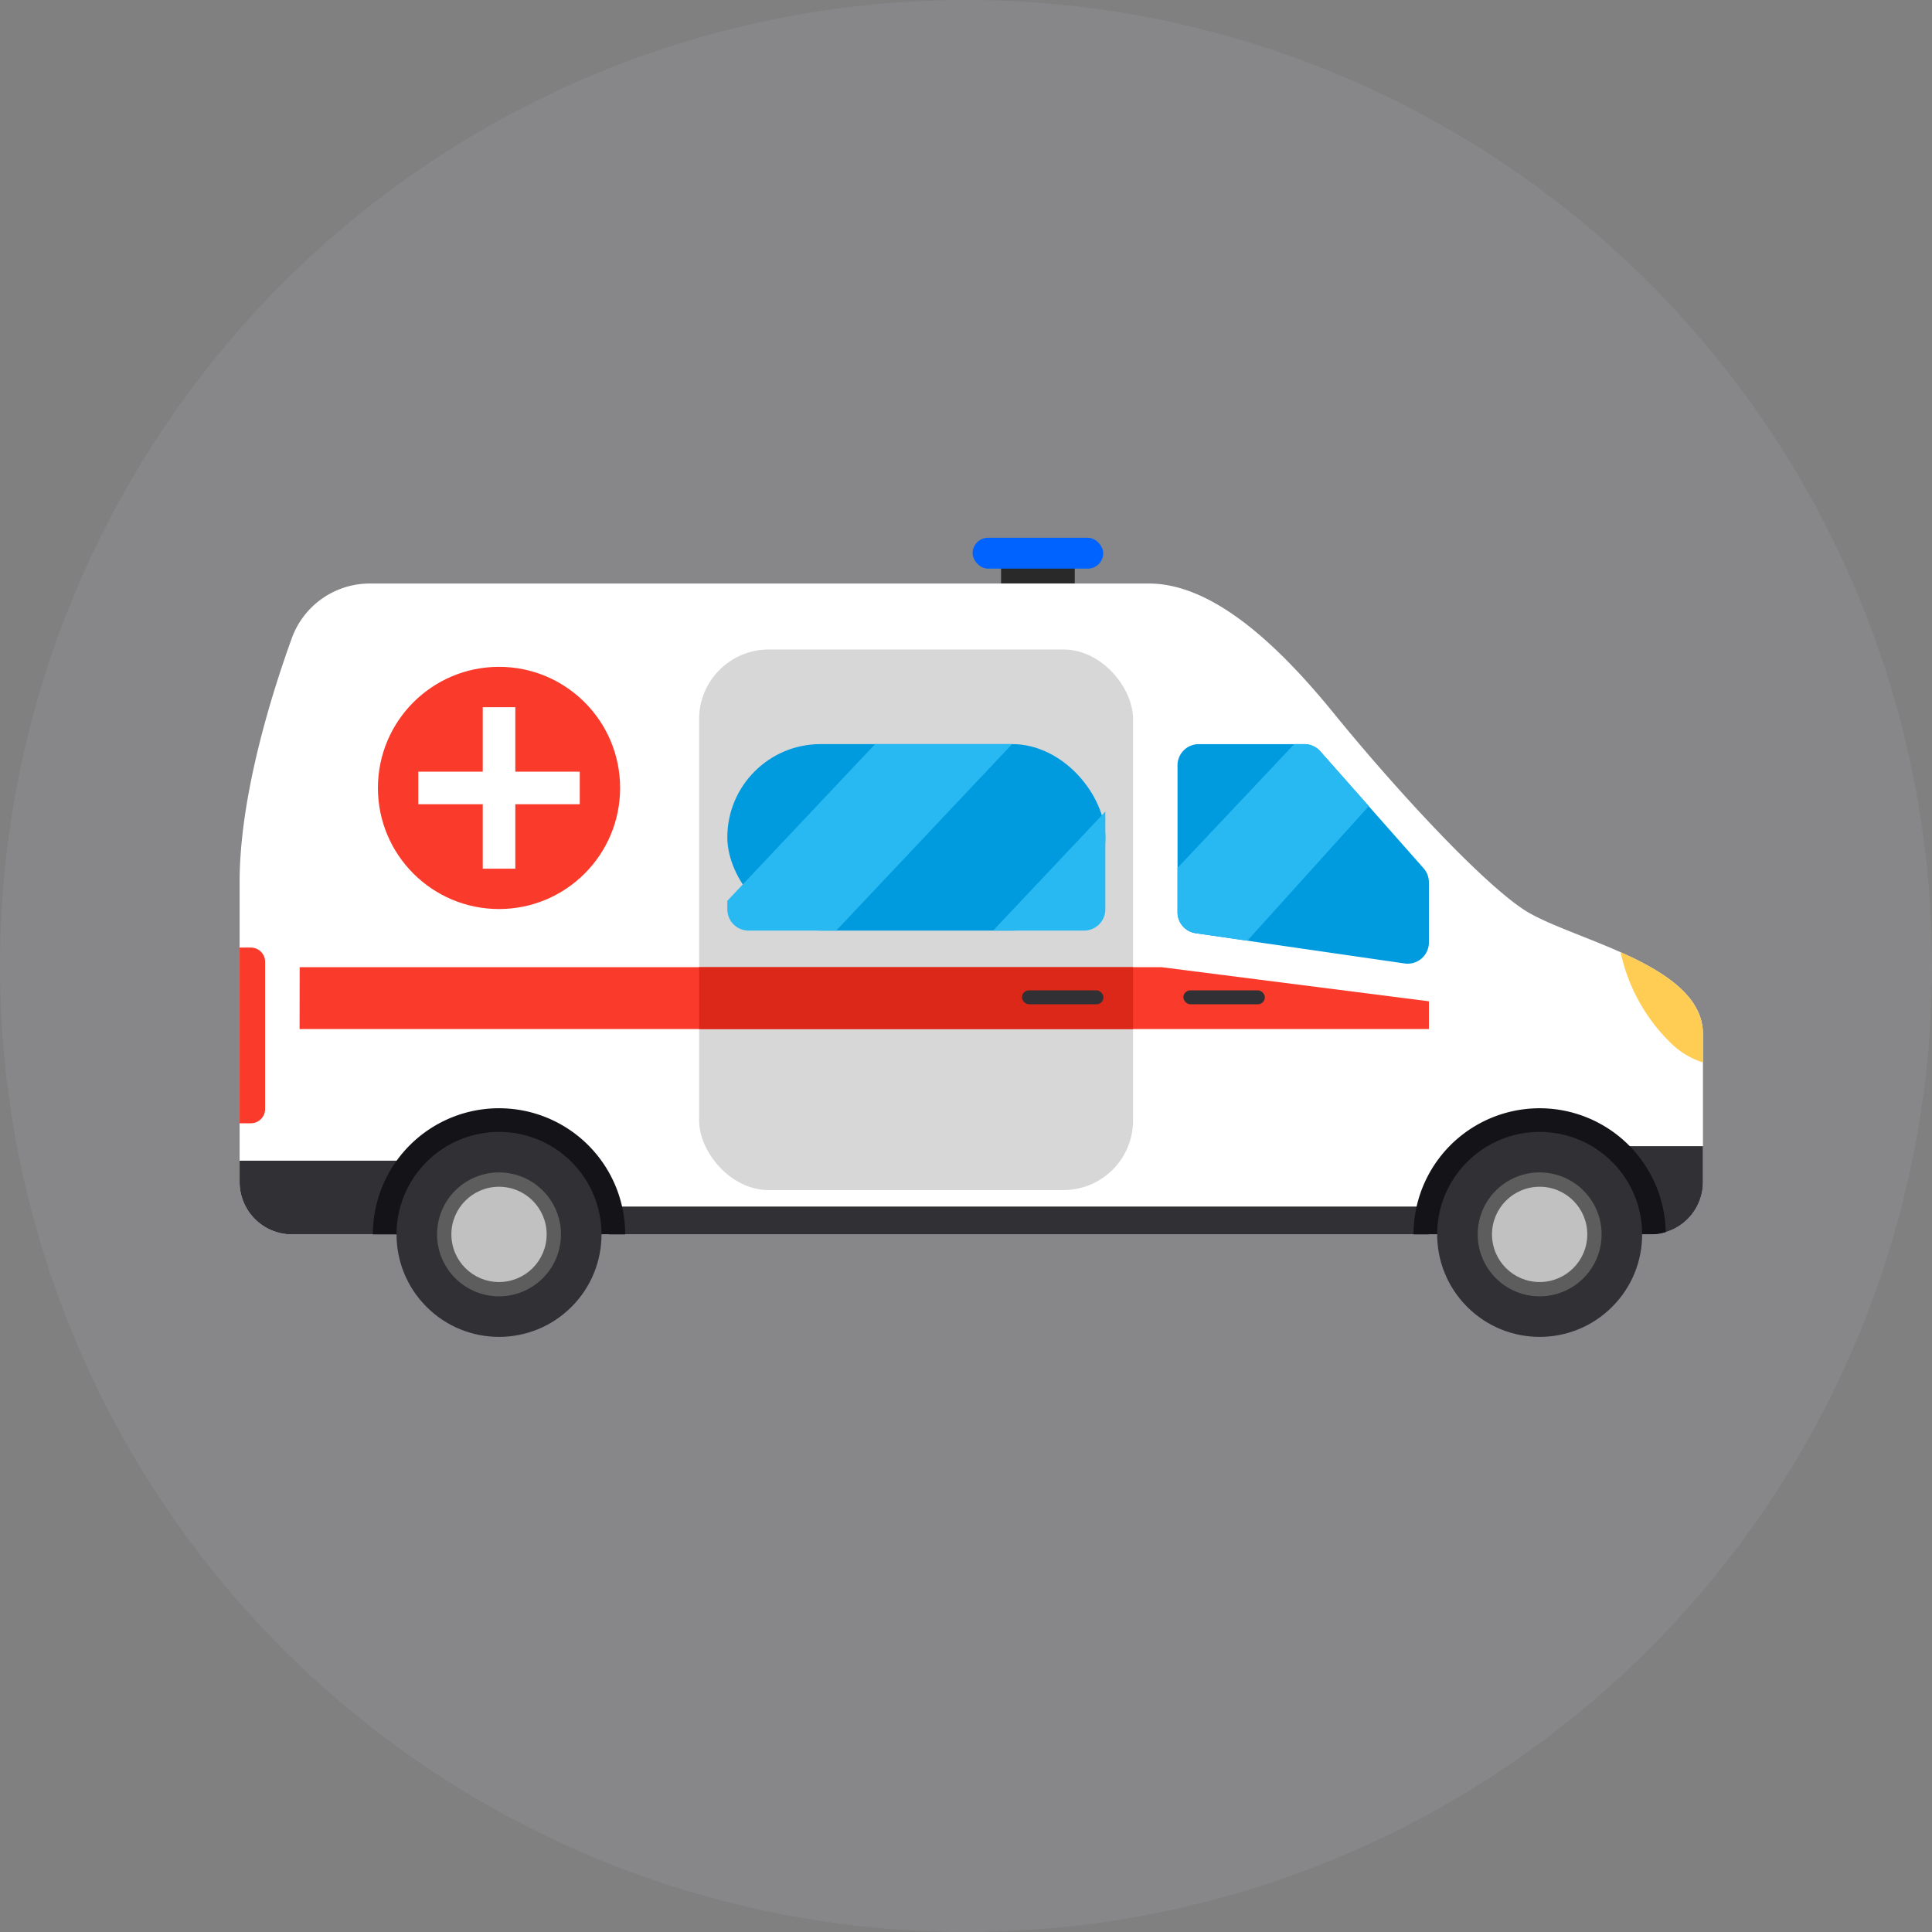 <svg xmlns="http://www.w3.org/2000/svg" width="97" height="97" viewBox="0 0 97 97"><rect x="0" y="0" width="97" height="97" fill="#808080" stroke="none"/><defs><style>.a{fill:#b2b4c7;opacity:0.154;}.b{fill:#fff;}.c{fill:#313034;}.d{fill:#141318;}.e{fill:#292929;}.f{fill:#d7d7d7;}.g{fill:#009bde;}.h{fill:#fa3a2b;}.i{fill:#ffcc54;}.j{fill:#db2818;}.k{fill:#5d5d5d;}.l{fill:#c1c1c1;}.m{fill:#0063ff;}.n{fill:#28b8f2;}</style></defs><g transform="translate(-50 -713)"><circle class="a" cx="48.5" cy="48.5" r="48.5" transform="translate(50 713)"/><g transform="translate(32.091 593.303)"><path class="b" d="M100.781,194.175H32.569a2.629,2.629,0,0,1-2.629-2.629V176.5c0-4.233,1.525-9.221,2.616-12.246a4.166,4.166,0,0,1,3.918-2.757H75.59c3.11,0,6.333,2.884,9.273,6.5s7.238,8.312,9.5,9.839,9.047,2.735,9.047,6.276v7.436A2.629,2.629,0,0,1,100.781,194.175Z" transform="translate(-0.001 -12.503)"/><path class="c" d="M477.518,343.862l1.792,4.415a2.629,2.629,0,0,0,2.343-2.613v-1.8Z" transform="translate(-378.243 -166.621)"/><rect class="c" width="41.164" height="1.397" transform="translate(48.486 180.275)"/><path class="c" d="M32.568,352.285h7.514v-3.7H29.939v1.07A2.629,2.629,0,0,0,32.568,352.285Z" transform="translate(0 -170.613)"/><path class="d" d="M79.465,331.585a6.333,6.333,0,0,0-6.333,6.333H85.8A6.333,6.333,0,0,0,79.465,331.585Z" transform="translate(-36.502 -156.246)"/><path class="d" d="M423.061,337.805a6.332,6.332,0,0,0-12.663.113h11.9A2.628,2.628,0,0,0,423.061,337.805Z" transform="translate(-321.521 -156.246)"/><rect class="e" width="3.699" height="1.097" transform="translate(68.17 147.892)"/><rect class="f" width="21.788" height="27.142" rx="3.496" transform="translate(53.009 152.306)"/><rect class="g" width="18.98" height="9.363" rx="4.682" transform="translate(54.426 157.056)"/><path class="g" d="M333.91,214.622v7.388a1.062,1.062,0,0,0,.914,1.048l10.485,1.518a1.066,1.066,0,0,0,1.223-1.048V220.5a1.055,1.055,0,0,0-.265-.7l-5.189-5.873a1.072,1.072,0,0,0-.8-.361h-5.3A1.064,1.064,0,0,0,333.91,214.622Z" transform="translate(-256.882 -56.507)"/><path class="h" d="M49.407,285.871H92.682l13.42,1.712v1.395h-56.7Z" transform="translate(-16.452 -117.614)"/><path class="i" d="M481.606,284.639c-.294-1.642-2.1-2.749-4.088-3.634a8.955,8.955,0,0,0,2.439,4.479,4.036,4.036,0,0,0,1.7,1.059v-1.434A2.649,2.649,0,0,0,481.606,284.639Z" transform="translate(-378.243 -113.502)"/><rect class="c" width="4.09" height="0.697" rx="0.349" transform="translate(77.323 169.421)"/><rect class="j" width="21.788" height="3.107" transform="translate(53.009 168.257)"/><rect class="c" width="4.09" height="0.697" rx="0.349" transform="translate(69.219 169.421)"/><path class="h" d="M30.505,279.511H29.94v8.821h.565a.716.716,0,0,0,.716-.716v-7.388A.716.716,0,0,0,30.505,279.511Z" transform="translate(-0.001 -112.239)"/><circle class="c" cx="5.146" cy="5.146" r="5.146" transform="translate(35.686 181.672) rotate(-45)"/><circle class="k" cx="3.11" cy="3.11" r="3.11" transform="translate(39.395 184.243) rotate(-80.783)"/><circle class="l" cx="2.392" cy="2.392" r="2.392" transform="translate(40.571 179.28)"/><circle class="c" cx="5.146" cy="5.146" r="5.146" transform="translate(87.933 181.672) rotate(-45)"/><circle class="k" cx="3.11" cy="3.11" r="3.11" transform="matrix(0.161, -0.987, 0.987, 0.161, 91.64, 184.24)"/><circle class="l" cx="2.392" cy="2.392" r="2.392" transform="translate(92.818 179.28)"/><rect class="m" width="6.559" height="1.55" rx="0.775" transform="translate(66.74 146.697)"/><path class="n" d="M195.426,213.563l-7.42,7.868v.428a1.068,1.068,0,0,0,1.068,1.068h4.4l8.83-9.363Z" transform="translate(-133.58 -56.507)"/><path class="n" d="M279.783,240.337v-4.909l-5.635,5.976h4.568A1.067,1.067,0,0,0,279.783,240.337Z" transform="translate(-206.378 -74.985)"/><path class="n" d="M341.078,213.924a1.072,1.072,0,0,0-.8-.361h-.507l-5.857,6.212v2.236a1.062,1.062,0,0,0,.914,1.048l2.589.375,6.1-6.758Z" transform="translate(-256.882 -56.507)"/><g transform="translate(36.883 153.177)"><circle class="h" cx="6.08" cy="6.08" r="6.08" transform="translate(0 0)"/><path class="b" d="M95.953,204.845H92.717v-3.236H91.082v3.236H87.846v1.635h3.236v3.236h1.635V206.48h3.236Z" transform="translate(-85.819 -199.582)"/></g></g></g></svg>